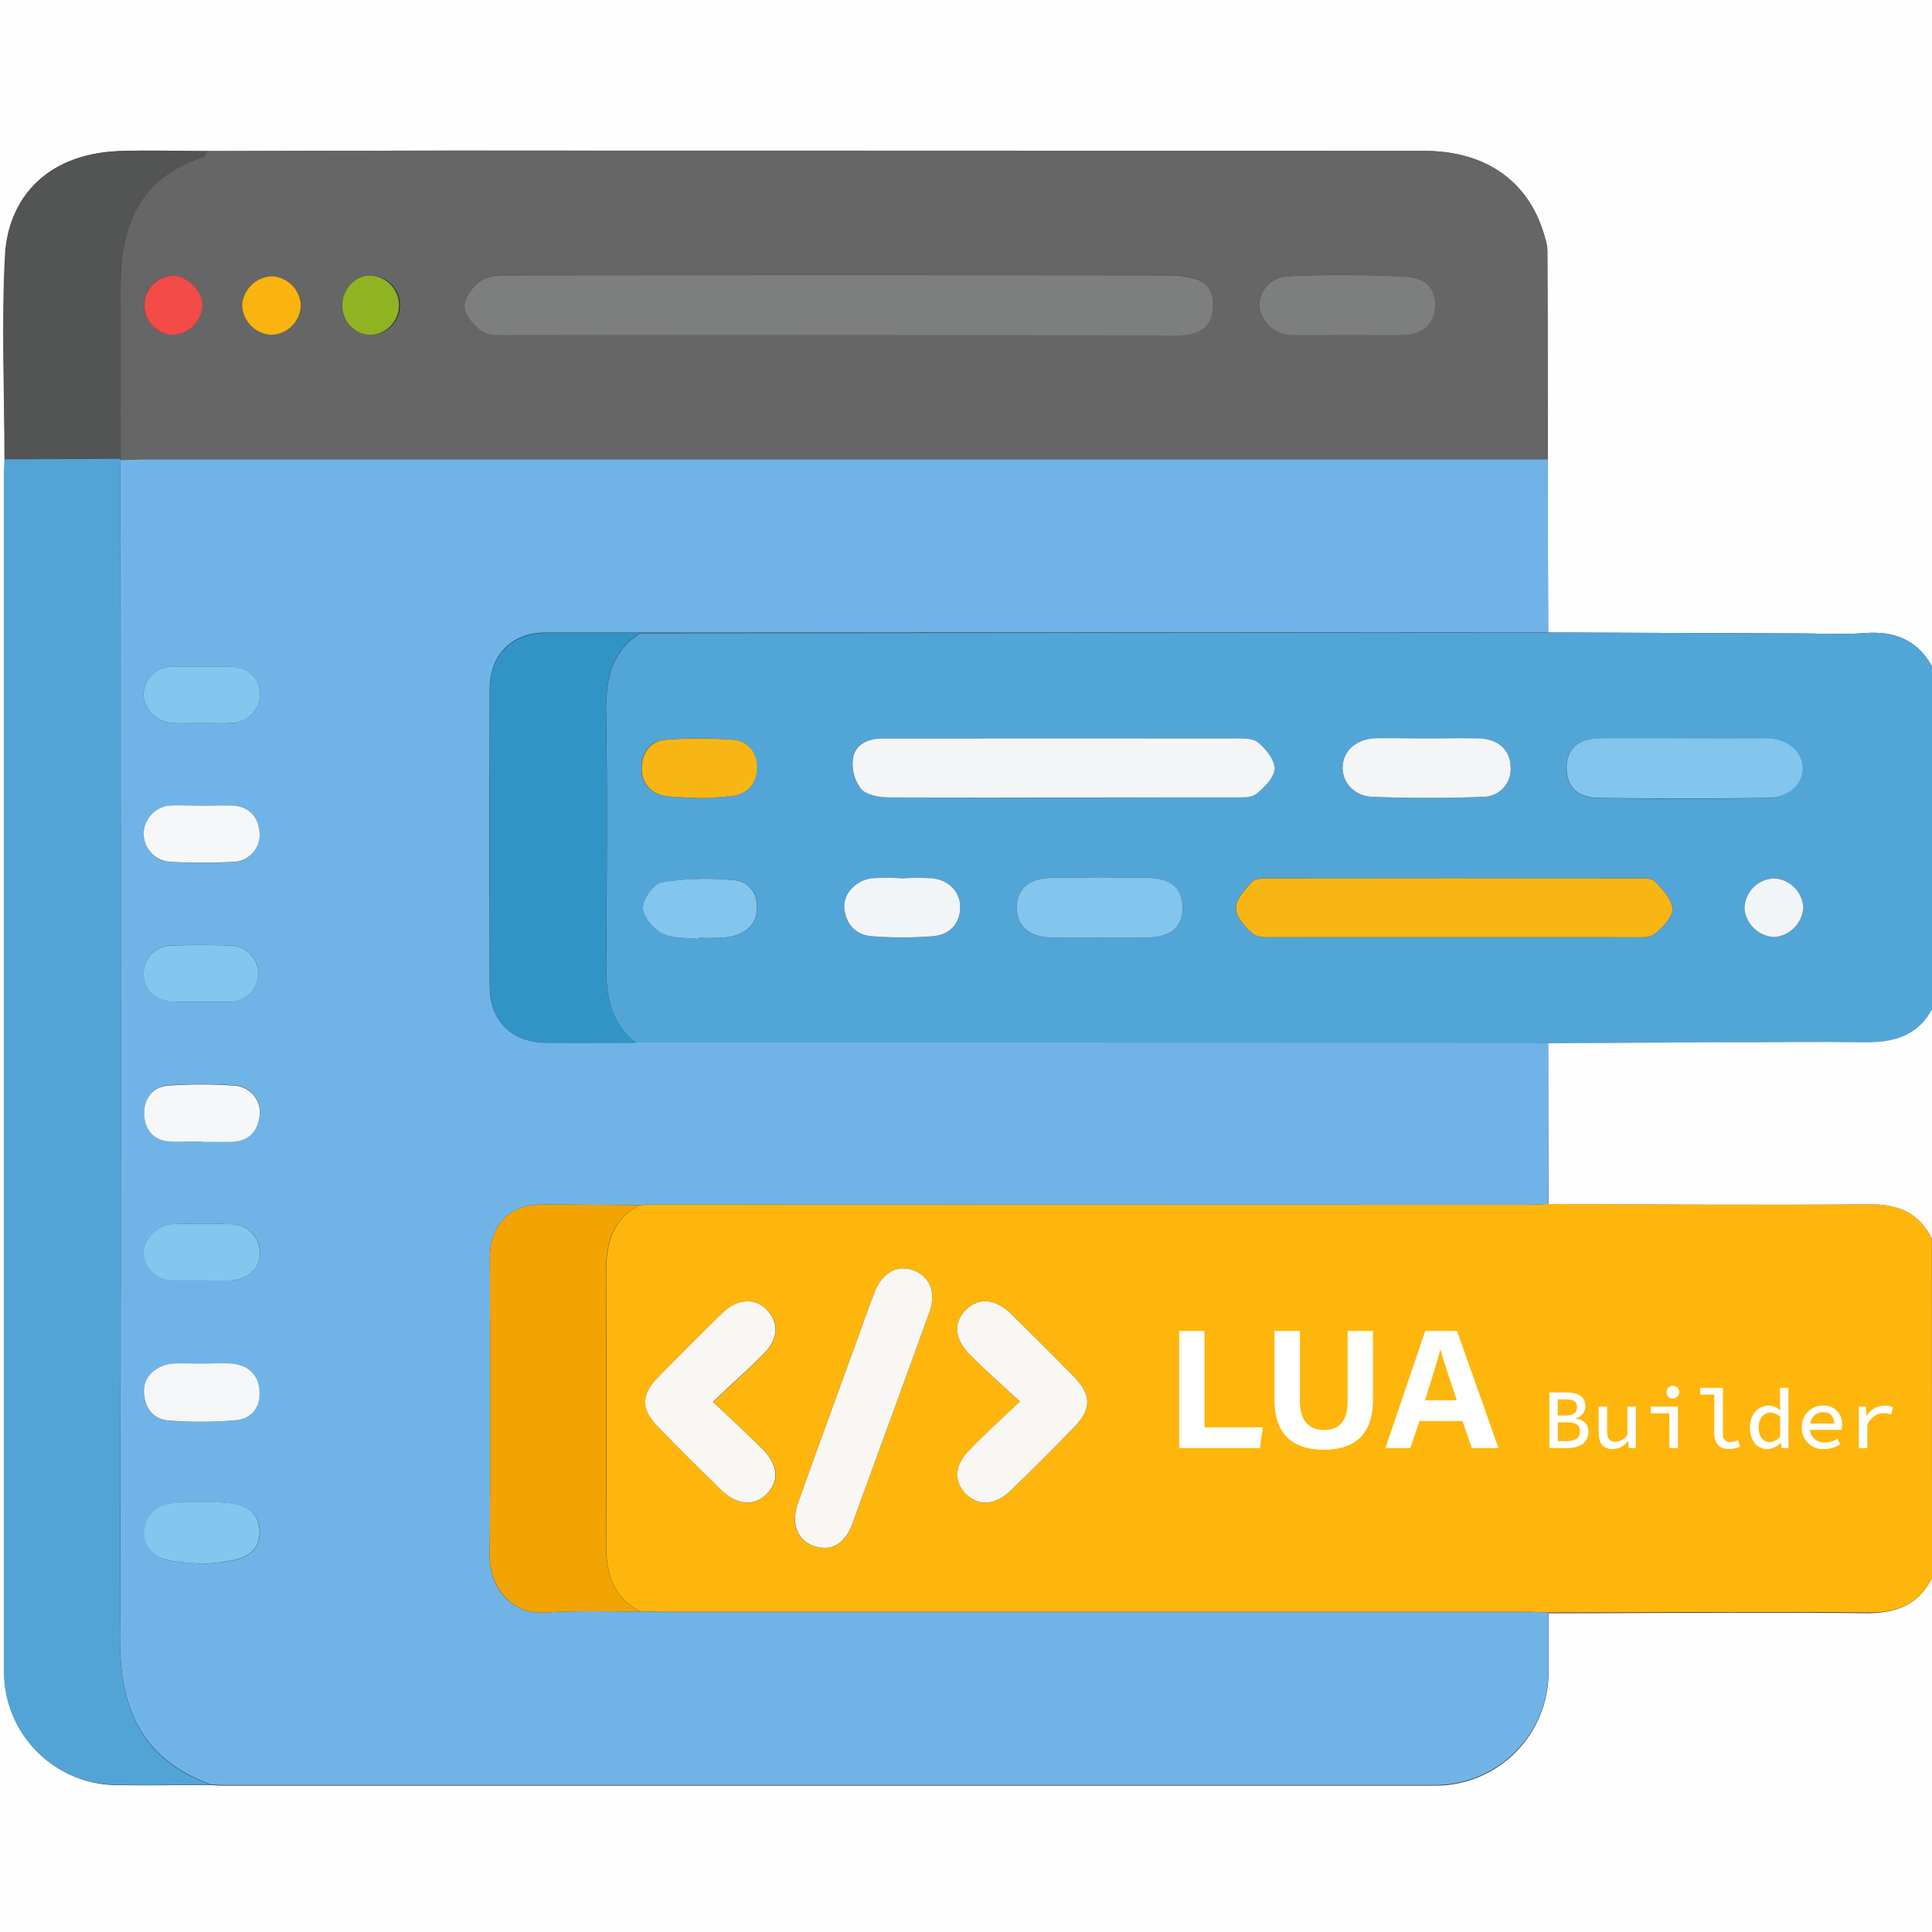 <svg id="图层_1" data-name="图层 1" xmlns="http://www.w3.org/2000/svg" viewBox="0 0 409.6 409.6"><rect x="0" y="0" width="409.6" height="409.6" fill="#333333" stroke="none"/><defs><style>.cls-1{fill:#fefefe;}.cls-2{fill:#feb60d;}.cls-3{fill:#52a5d7;}.cls-4{fill:#fefdfd;}.cls-5{fill:#70b4e7;}.cls-6{fill:#666;}.cls-7{fill:#52a4d7;}.cls-8{fill:#535454;}.cls-9{fill:#f2a405;}.cls-10{fill:#f8f7f4;}.cls-11{fill:#f8f7f3;}.cls-12{fill:#3194c6;}.cls-13{fill:#f8b614;}.cls-14{fill:#f3f5f7;}.cls-15{fill:#82c5ed;}.cls-16{fill:#f2f5f7;}.cls-17{fill:#f1f5f7;}.cls-18{fill:#f4f6f8;}.cls-19{fill:#83c6ee;}.cls-20{fill:#f6f7f8;}.cls-21{fill:#7d7e7e;}.cls-22{fill:#f9b410;}.cls-23{fill:#f34b47;}.cls-24{fill:#90b322;}.cls-25{fill:#fff;}</style></defs><title>luagen</title><path class="cls-1" d="M604.6,529.55V604.6H195V195H604.6V336.32c-3.12-5.69-8-7.57-14.3-7.1-4.63.35-9.31.08-14,.07l-53.08-.2-.09-36.7q0-22.12-.06-44.26a10.71,10.71,0,0,0-.51-2.71C519.38,233.63,510.2,227,497,227q-101.52,0-203-.07c-18.35,0-36.7.07-55,.11-6.24,0-12.48-.23-18.7,0-16.13.64-23.54,10.76-24.15,22-.78,14.41-.15,28.91-.12,43.37,0,1.19-.12,2.39-.12,3.58q0,125.85,0,251.71c0,1.06,0,2.12.05,3.19A24,24,0,0,0,219,573.44c6.91.14,13.82,0,20.73,0,.8.05,1.59.13,2.39.13l253.63,0c1.33,0,2.66,0,4,0a24,24,0,0,0,23.55-24.19c0-4.12,0-8.24,0-12.36,22.56,0,45.13-.27,67.69,0C597.21,536.94,601.76,535.19,604.6,529.55Z" transform="translate(-195 -195)"/><path class="cls-2" d="M604.6,529.55c-2.84,5.64-7.39,7.39-13.64,7.32-22.56-.24-45.13,0-67.69,0-1.2,0-2.39-.14-3.58-.14H335.5c-1.6,0-3.19-.07-4.78-.11-5.9-3-7.22-8.16-7.2-14.21.09-19.24.06-38.48,0-57.71,0-6,1.22-11.27,7.19-14.2.52,0,1-.15,1.58-.15l186.18.05c1.59,0,3.19-.09,4.78-.15,22.6.06,45.21.28,67.81.05,6.24-.06,10.77,1.68,13.52,7.37ZM370,523.16c2.65-.09,4.53-1.92,5.58-4.79,5.51-15.1,11.06-30.18,16.5-45.3,1.44-4,0-7.4-3.26-8.69-3.49-1.37-6.75.33-8.4,4.56-1.45,3.71-2.74,7.48-4.1,11.23-4.08,11.23-8.2,22.45-12.21,33.71C362.28,518.89,364.78,523.08,370,523.16Zm-23.82-30.94c3.91-3.69,7.47-6.86,10.8-10.26,3.09-3.15,3.22-6.55.69-9.2s-6.3-2.49-9.51.63q-6.86,6.67-13.53,13.53c-3.72,3.8-3.72,6.83,0,10.68q6.52,6.72,13.26,13.24c3.45,3.37,7.15,3.59,9.8.78s2.3-6.09-1.08-9.48C353.39,498.94,350,495.92,346.13,492.22Zm65.11-.09c-4,3.84-7.39,6.88-10.56,10.08-3.37,3.38-3.62,6.72-1,9.46s6.24,2.54,9.5-.61q6.88-6.65,13.54-13.52c3.71-3.82,3.66-6.85-.09-10.68-4.36-4.46-8.79-8.87-13.24-13.24-3.35-3.28-6.78-3.62-9.49-1.06-2.89,2.74-2.72,6.23.79,9.76C403.9,485.51,407.31,488.48,411.24,492.13Z" transform="translate(-195 -195)"/><path class="cls-3" d="M523.25,329.09l53.08.2c4.66,0,9.34.28,14-.07,6.3-.47,11.18,1.41,14.3,7.1V409c-3.19,6-8.52,7.17-14.76,7-10.51-.22-21-.09-31.53,0-11.7,0-23.39.15-35.09.23q-11.76,0-23.52,0l-169.82-.05c-7.43-5.86-6.36-14.12-6.33-22.14.05-15.7.2-31.4-.07-47.1-.12-7.1.63-13.48,7.2-17.69l4,0Zm-20.06,64.6c12.63,0,25.26,0,37.9,0,1.57,0,3.57.18,4.62-.66,1.7-1.35,3.87-3.5,3.84-5.29,0-2-2.07-4.16-3.67-5.84-.73-.76-2.51-.7-3.81-.7q-38.9,0-77.8,0c-1.29,0-3.06,0-3.8.75-1.52,1.59-3.46,3.72-3.43,5.59s2,4.1,3.64,5.43c1.15.9,3.3.7,5,.71C478.19,393.71,490.69,393.69,503.19,393.69Zm-82.8-42.15H382.48c-3,0-6,.93-6.64,3.94a8.77,8.77,0,0,0,1.63,6.73c1.2,1.39,4.07,1.82,6.2,1.83,24.34.12,48.67.09,73,0,1.57,0,3.56.1,4.61-.75,1.71-1.39,3.82-3.49,3.89-5.35s-1.86-4.18-3.52-5.57c-1.11-.94-3.27-.84-5-.85C444.59,351.51,432.49,351.54,420.39,351.54Zm131.84,0c-6,0-12,0-18,0-4.59,0-7.09,2.25-7.15,6.16s2.2,6.44,6.83,6.5q18,.24,35.91,0c4.29-.05,7.4-3,7.35-6.38s-3.42-6.26-7.82-6.29C563.67,351.47,558,351.5,552.23,351.5Zm-54.83,0c-3.59,0-7.18-.08-10.76,0-4.13.12-6.91,2.67-7,6.16-.06,3.28,2.5,6.15,6.44,6.27,7.7.23,15.41.25,23.1,0a5.89,5.89,0,0,0,6.06-6.5c-.14-3.48-2.62-5.76-6.7-5.9C504.84,351.45,501.11,351.55,497.4,351.54Zm-69.49,42.25c3.45,0,6.9.07,10.35,0,5-.13,7.44-2.26,7.47-6.26s-2.39-6.34-7.29-6.42q-10.35-.18-20.7,0c-4.62.09-7.13,2.42-7.17,6.24-.05,4,2.55,6.3,7.4,6.44C421.28,393.87,424.6,393.79,427.91,393.79Zm-84.48-29.58a67.24,67.24,0,0,0,7-.51c3.34-.55,5.11-2.77,5-6.14s-2-5.48-5.06-5.72a91.15,91.15,0,0,0-14.31,0c-3.14.24-5,2.69-5.05,5.77a5.65,5.65,0,0,0,5.12,6.12C338.54,364.1,340.94,364.06,343.43,364.21Zm42.89,17a56.38,56.38,0,0,0-6.37,0c-3.52.41-6.24,3.32-5.94,6.36.35,3.48,2.47,5.71,5.92,5.95a83.48,83.48,0,0,0,12.75,0c3.32-.27,5.69-2.23,5.88-5.91.17-3.28-2.15-5.91-5.86-6.38A52.2,52.2,0,0,0,386.32,381.21ZM343.11,394.1l0-.33a36.87,36.87,0,0,0,6-.06c3.12-.53,5.93-1.75,6.36-5.5s-1.54-6.31-4.84-6.61a61.18,61.18,0,0,0-15.3.43c-1.69.28-4,3.52-4,5.4s2.19,4.46,4.09,5.45C337.58,394,340.5,393.76,343.11,394.1Zm234.21-6.78a6.55,6.55,0,0,0-6.24-6.09,6.48,6.48,0,0,0-6.23,6.49,6.64,6.64,0,0,0,6.42,5.94A6.71,6.71,0,0,0,577.32,387.32Z" transform="translate(-195 -195)"/><path class="cls-4" d="M523.22,416.2c11.7-.08,23.39-.19,35.09-.23,10.51,0,21-.17,31.53,0,6.24.13,11.57-1.06,14.76-7v48.71c-2.75-5.69-7.28-7.43-13.52-7.37-22.6.23-45.21,0-67.81-.05Q523.24,433.23,523.22,416.2Z" transform="translate(-195 -195)"/><path class="cls-5" d="M523.22,416.2q0,17,0,34.07c-1.59.06-3.19.15-4.78.15l-186.18-.05c-.53,0-1.06.1-1.58.15-7.05,0-14.09-.21-21.14-.13-6.32.08-10.33,4.12-10.65,10.46-.1,2.13,0,4.26,0,6.39,0,19.15.15,38.3-.09,57.46-.07,6.22,4,12.69,12,12.17,6.62-.44,13.28-.18,19.93-.23,1.59,0,3.18.11,4.78.11H519.69c1.19,0,2.38.09,3.58.14,0,4.12,0,8.24,0,12.36a24,24,0,0,1-23.55,24.19c-1.32,0-2.65,0-4,0l-253.63,0c-.8,0-1.59-.08-2.39-.13-14.6-5.28-19.31-16.14-19.26-31,.28-83.26.12-166.53.12-249.79,1.85-.06,3.71-.16,5.57-.17l297,0,.09,36.7-188.58.06-4,0c-6.64,0-13.27,0-19.91,0-7.21,0-11.89,4.65-11.91,12q-.08,31.45,0,62.92c0,7.36,4.61,12,11.91,12,6.37.06,12.74,0,19.11,0l169.82.05Q511.46,416.16,523.22,416.2ZM237.94,484.07c-2,0-4-.09-6,0-3.62.18-6.45,2.58-6.48,5.73,0,3.45,1.77,6.09,5.26,6.37a87.19,87.19,0,0,0,14.18-.05c3.51-.31,5.38-2.87,5.06-6.41s-2.64-5.37-6.11-5.63C241.92,484,239.92,484.08,237.94,484.07Zm-.21,42.51a53,53,0,0,0,7.06-.83c3.18-.79,5.51-2.66,5.28-6.4s-3.1-5.29-6.18-5.62a63.39,63.39,0,0,0-12.32,0,6.38,6.38,0,0,0-6,5.94c-.24,3.18,1.88,5.48,5.13,6.13C233,526.24,235.34,526.32,237.73,526.58Zm.18-160.79c-2.13,0-4.26-.08-6.38,0a6.12,6.12,0,0,0-6.07,5.66,6,6,0,0,0,5.43,6.28,117.7,117.7,0,0,0,13.93,0,5.72,5.72,0,0,0,5.2-6.42c-.38-3.31-2.33-5.29-5.74-5.48C242.16,365.71,240,365.8,237.91,365.79Zm0,71.2v0c2.12,0,4.25.08,6.37,0,3.43-.16,5.36-2.16,5.77-5.44a5.71,5.71,0,0,0-5.16-6.45,99,99,0,0,0-14.31,0c-3.38.27-5.13,3-5,6.18s2,5.47,5.54,5.65C233.36,437.08,235.62,437,237.88,437Zm0-29.61c2.12,0,4.25.06,6.37,0a6,6,0,0,0,.24-11.93c-4.38-.11-8.77-.14-13.15,0a5.88,5.88,0,0,0-5.91,5.83c-.09,3.32,2.41,5.88,6.07,6.08C233.64,407.47,235.77,407.38,237.9,407.38Zm-.37-59.08c2.13,0,4.26.09,6.38,0a6.12,6.12,0,0,0,6.18-6.41c-.05-3.17-2.7-5.49-6.42-5.53q-6-.06-12,0a6,6,0,0,0-6.26,5.79c-.08,3,2.78,6,6.1,6.16C233.54,348.38,235.53,348.3,237.53,348.3Zm0,118.17c2.13,0,4.25,0,6.37,0,3.42-.08,6-2.38,6.19-5.36a6.06,6.06,0,0,0-6-6.57c-4.24-.17-8.5-.15-12.74,0-2.92.1-5.91,3.33-5.92,6a6,6,0,0,0,6.12,5.93C233.55,466.51,235.54,466.47,237.53,466.47Z" transform="translate(-195 -195)"/><path class="cls-6" d="M523.16,292.39l-297,0c-1.86,0-3.72.11-5.57.17l0-.31c0-12.6-.18-25.2,0-37.8.19-11.76,4-21.77,17.51-26.16.36-.12.53-.83.79-1.26,18.34,0,36.69-.11,55-.11q101.51,0,203,.07c13.23,0,22.41,6.62,25.62,18.41a10.71,10.71,0,0,1,.51,2.71Q523.17,270.27,523.16,292.39ZM373.1,266.06h67.8a35.65,35.65,0,0,0,5.57-.08c2.93-.46,5.25-1.85,5.63-5.2s-.66-6.06-4.37-6.89a20.21,20.21,0,0,0-4.3-.57q-70.38,0-140.78,0c-1.94,0-4.3.07-5.72,1.12-1.67,1.23-3.49,3.58-3.45,5.41s2,4.07,3.66,5.31c1.3,1,3.54.84,5.36.85Q337.79,266.11,373.1,266.06Zm107.5,0c3.73,0,7.46,0,11.18,0,4.45,0,7-2,7.41-5.59s-1.45-6.52-6.08-6.8a244.33,244.33,0,0,0-25.1-.1,6.14,6.14,0,0,0-6,6.65,7,7,0,0,0,7,5.83C472.89,266.13,476.75,266.06,480.6,266.06Zm-221.84-6.37a6.41,6.41,0,0,0-6.16-6.12,6.58,6.58,0,0,0-6.24,6.09,6.49,6.49,0,0,0,6.42,6.32A6.42,6.42,0,0,0,258.76,259.69Zm-27-6.23a6.27,6.27,0,0,0-.28,12.53,6.62,6.62,0,0,0,6.41-6.28C237.93,256.79,234.73,253.52,231.8,253.46Zm35.79,6A6.13,6.13,0,0,0,273.5,266a6.29,6.29,0,0,0,.06-12.58C270.51,253.27,267.65,256.17,267.59,259.48Z" transform="translate(-195 -195)"/><path class="cls-7" d="M220.54,292.58c0,83.26.16,166.53-.12,249.79,0,14.9,4.66,25.76,19.26,31-6.91,0-13.82.17-20.73,0a24,24,0,0,1-23.09-22.57c-.06-1.07-.05-2.13-.05-3.19q0-125.86,0-251.71c0-1.19.08-2.39.12-3.58l24.65-.12Z" transform="translate(-195 -195)"/><path class="cls-8" d="M220.58,292.27l-24.65.12c0-14.46-.66-29,.12-43.37.61-11.2,8-21.32,24.15-22,6.22-.24,12.46,0,18.7,0-.26.43-.43,1.14-.79,1.26-13.53,4.39-17.32,14.4-17.51,26.16C220.4,267.07,220.57,279.67,220.58,292.27Z" transform="translate(-195 -195)"/><path class="cls-9" d="M330.72,536.64c-6.65.05-13.31-.21-19.93.23-8,.52-12-6-12-12.17.24-19.16.09-38.31.09-57.46,0-2.13-.08-4.26,0-6.39.32-6.34,4.33-10.38,10.65-10.46,7.05-.08,14.09.08,21.14.13-6,2.93-7.21,8.19-7.19,14.2,0,19.23.07,38.47,0,57.71C323.5,528.48,324.82,533.67,330.72,536.64Z" transform="translate(-195 -195)"/><path class="cls-10" d="M370,523.16c-5.17-.08-7.67-4.27-5.89-9.28,4-11.26,8.13-22.48,12.21-33.71,1.36-3.75,2.65-7.52,4.1-11.23,1.65-4.23,4.91-5.93,8.4-4.56,3.28,1.29,4.7,4.68,3.26,8.69-5.44,15.12-11,30.2-16.5,45.3C374.48,521.24,372.6,523.07,370,523.16Z" transform="translate(-195 -195)"/><path class="cls-11" d="M346.13,492.22c3.91,3.7,7.26,6.72,10.45,9.92,3.38,3.39,3.68,6.72,1.08,9.48s-6.35,2.59-9.8-.78q-6.72-6.52-13.26-13.24c-3.74-3.85-3.74-6.88,0-10.68q6.68-6.85,13.53-13.53c3.21-3.12,7-3.3,9.51-.63s2.4,6.05-.69,9.2C353.6,485.36,350,488.53,346.13,492.22Z" transform="translate(-195 -195)"/><path class="cls-11" d="M411.24,492.13c-3.93-3.65-7.34-6.62-10.51-9.81-3.51-3.53-3.68-7-.79-9.76,2.71-2.56,6.14-2.22,9.49,1.06,4.45,4.37,8.88,8.78,13.24,13.24,3.75,3.83,3.8,6.86.09,10.68q-6.64,6.87-13.54,13.52c-3.26,3.15-6.9,3.3-9.5.61s-2.41-6.08,1-9.46C403.85,499,407.2,496,411.24,492.13Z" transform="translate(-195 -195)"/><path class="cls-12" d="M329.88,416.11c-6.37,0-12.74.07-19.11,0-7.3-.08-11.9-4.68-11.91-12q-.08-31.45,0-62.92c0-7.34,4.7-12,11.91-12,6.64,0,13.27,0,19.91,0-6.57,4.21-7.32,10.59-7.2,17.69.27,15.7.12,31.4.07,47.1C323.52,402,322.45,410.25,329.88,416.11Z" transform="translate(-195 -195)"/><path class="cls-13" d="M503.19,393.69c-12.5,0-25,0-37.5,0-1.71,0-3.86.19-5-.71-1.68-1.33-3.6-3.55-3.64-5.43s1.91-4,3.43-5.59c.74-.77,2.51-.75,3.8-.75q38.89-.06,77.8,0c1.3,0,3.08-.06,3.81.7,1.6,1.68,3.64,3.85,3.67,5.84,0,1.79-2.14,3.94-3.84,5.29-1.05.84-3.05.66-4.62.66C528.45,393.71,515.82,393.69,503.19,393.69Z" transform="translate(-195 -195)"/><path class="cls-14" d="M420.39,351.54c12.1,0,24.2,0,36.3,0,1.7,0,3.86-.09,5,.85,1.66,1.39,3.58,3.71,3.52,5.57s-2.18,4-3.89,5.35c-1.05.85-3,.75-4.61.75-24.34,0-48.67.07-73,0-2.13,0-5-.44-6.2-1.83a8.77,8.77,0,0,1-1.63-6.73c.64-3,3.6-4,6.64-3.94Z" transform="translate(-195 -195)"/><path class="cls-15" d="M552.23,351.5c5.72,0,11.44,0,17.16,0,4.4,0,7.76,2.78,7.82,6.29s-3.06,6.33-7.35,6.38q-18,.21-35.91,0c-4.63-.06-6.89-2.51-6.83-6.5s2.56-6.12,7.15-6.16C540.26,351.46,546.24,351.5,552.23,351.5Z" transform="translate(-195 -195)"/><path class="cls-14" d="M497.4,351.55c3.71,0,7.44-.1,11.15,0,4.08.14,6.56,2.42,6.7,5.9a5.89,5.89,0,0,1-6.06,6.5c-7.69.28-15.4.26-23.1,0-3.94-.12-6.5-3-6.44-6.27.08-3.49,2.86-6,7-6.16C490.22,351.46,493.81,351.54,497.4,351.55Z" transform="translate(-195 -195)"/><path class="cls-15" d="M427.91,393.79c-3.31,0-6.63.08-9.94,0-4.85-.14-7.45-2.46-7.4-6.44,0-3.82,2.55-6.15,7.17-6.24q10.35-.19,20.7,0c4.9.08,7.32,2.35,7.29,6.42s-2.5,6.13-7.47,6.26C434.81,393.86,431.36,393.79,427.91,393.79Z" transform="translate(-195 -195)"/><path class="cls-13" d="M343.43,364.21c-2.49-.15-4.89-.11-7.24-.47a5.65,5.65,0,0,1-5.12-6.12c.06-3.08,1.91-5.53,5.05-5.77a91.15,91.15,0,0,1,14.31,0c3.06.24,5,2.49,5.06,5.72s-1.69,5.59-5,6.14A67.24,67.24,0,0,1,343.43,364.21Z" transform="translate(-195 -195)"/><path class="cls-16" d="M386.32,381.21a52.2,52.2,0,0,1,6.38,0c3.71.47,6,3.1,5.86,6.38-.19,3.68-2.56,5.64-5.88,5.91a83.48,83.48,0,0,1-12.75,0c-3.45-.24-5.57-2.47-5.92-5.95-.3-3,2.42-5.95,5.94-6.36A56.38,56.38,0,0,1,386.32,381.21Z" transform="translate(-195 -195)"/><path class="cls-15" d="M343.11,394.1c-2.61-.34-5.53-.07-7.72-1.22-1.9-1-4.09-3.57-4.09-5.45s2.33-5.12,4-5.4a61.18,61.18,0,0,1,15.3-.43c3.3.3,5.26,2.93,4.84,6.61s-3.24,5-6.36,5.5a36.87,36.87,0,0,1-6,.06Z" transform="translate(-195 -195)"/><path class="cls-17" d="M577.32,387.32a6.71,6.71,0,0,1-6.05,6.34,6.64,6.64,0,0,1-6.42-5.94,6.48,6.48,0,0,1,6.23-6.49A6.55,6.55,0,0,1,577.32,387.32Z" transform="translate(-195 -195)"/><path class="cls-18" d="M237.94,484.07c2,0,4-.11,5.95,0,3.47.26,5.79,2.11,6.11,5.63s-1.55,6.1-5.06,6.41a87.19,87.19,0,0,1-14.18.05c-3.49-.28-5.28-2.92-5.26-6.37,0-3.15,2.86-5.55,6.48-5.73C234,484,236,484.07,237.94,484.07Z" transform="translate(-195 -195)"/><path class="cls-19" d="M237.73,526.58c-2.39-.26-4.77-.34-7.08-.81-3.25-.65-5.37-2.95-5.13-6.13a6.38,6.38,0,0,1,6-5.94,63.39,63.39,0,0,1,12.32,0c3.08.33,5.93,1.81,6.18,5.62s-2.1,5.61-5.28,6.4A53,53,0,0,1,237.73,526.58Z" transform="translate(-195 -195)"/><path class="cls-20" d="M237.91,365.8c2.12,0,4.25-.09,6.37,0,3.41.19,5.36,2.17,5.74,5.48a5.72,5.72,0,0,1-5.2,6.42,117.7,117.7,0,0,1-13.93,0,6,6,0,0,1-5.43-6.28,6.12,6.12,0,0,1,6.07-5.66C233.65,365.71,235.78,365.79,237.91,365.8Z" transform="translate(-195 -195)"/><path class="cls-20" d="M237.88,437c-2.26,0-4.52.09-6.77,0-3.52-.18-5.39-2.47-5.54-5.65s1.6-5.91,5-6.18a99,99,0,0,1,14.31,0,5.71,5.71,0,0,1,5.16,6.45c-.41,3.28-2.34,5.28-5.77,5.44-2.12.1-4.25,0-6.37,0Z" transform="translate(-195 -195)"/><path class="cls-19" d="M237.9,407.38c-2.13,0-4.26.09-6.38,0-3.66-.2-6.16-2.76-6.07-6.08a5.88,5.88,0,0,1,5.91-5.83c4.38-.15,8.77-.12,13.15,0a6,6,0,0,1-.24,11.93C242.15,407.44,240,407.38,237.9,407.38Z" transform="translate(-195 -195)"/><path class="cls-19" d="M237.53,348.3c-2,0-4,.08-6,0-3.32-.18-6.18-3.13-6.1-6.16a6,6,0,0,1,6.26-5.79q6-.06,12,0c3.72,0,6.37,2.36,6.42,5.53a6.12,6.12,0,0,1-6.18,6.41C241.79,348.39,239.66,348.3,237.53,348.3Z" transform="translate(-195 -195)"/><path class="cls-19" d="M237.53,466.47c-2,0-4,0-6,0a6,6,0,0,1-6.12-5.93c0-2.67,3-5.9,5.92-6,4.24-.15,8.5-.17,12.74,0a6.06,6.06,0,0,1,6,6.57c-.14,3-2.77,5.28-6.19,5.36C241.78,466.51,239.66,466.47,237.53,466.47Z" transform="translate(-195 -195)"/><path class="cls-21" d="M373.1,266.06q-35.31,0-70.6,0c-1.82,0-4.06.11-5.36-.85-1.7-1.24-3.62-3.47-3.66-5.31s1.78-4.18,3.45-5.41c1.42-1.05,3.78-1.12,5.72-1.12q70.39-.08,140.78,0a20.21,20.21,0,0,1,4.3.57c3.71.83,4.76,3.42,4.37,6.89s-2.7,4.74-5.63,5.2a35.65,35.65,0,0,1-5.57.08Z" transform="translate(-195 -195)"/><path class="cls-21" d="M480.6,266.06c-3.85,0-7.71.07-11.57,0a7,7,0,0,1-7-5.83,6.14,6.14,0,0,1,6-6.65,244.33,244.33,0,0,1,25.1.1c4.63.28,6.49,3.09,6.08,6.8s-3,5.56-7.41,5.59C488.06,266.09,484.33,266.06,480.6,266.06Z" transform="translate(-195 -195)"/><path class="cls-22" d="M258.76,259.69a6.42,6.42,0,0,1-6,6.29,6.49,6.49,0,0,1-6.42-6.32,6.58,6.58,0,0,1,6.24-6.09A6.41,6.41,0,0,1,258.76,259.69Z" transform="translate(-195 -195)"/><path class="cls-23" d="M231.8,253.46c2.93.06,6.13,3.33,6.13,6.25a6.62,6.62,0,0,1-6.41,6.28,6.27,6.27,0,0,1,.28-12.53Z" transform="translate(-195 -195)"/><path class="cls-24" d="M267.59,259.48c.06-3.31,2.92-6.21,6-6.05A6.29,6.29,0,0,1,273.5,266,6.13,6.13,0,0,1,267.59,259.48Z" transform="translate(-195 -195)"/><path class="cls-25" d="M445,477.18h5.36V497.6h12.37l-.62,4.4H445Z" transform="translate(-195 -195)"/><path class="cls-25" d="M470.59,477.18V492c0,4.76,2.45,6.17,5.12,6.17,3.08,0,5-1.67,5-6.17V477.18h5.37V491.7c0,8.49-5,10.65-10.44,10.65s-10.43-2.25-10.43-10.54V477.18Z" transform="translate(-195 -195)"/><path class="cls-25" d="M495.94,496.27,494,502h-5.27l8.43-24.82h6.74L512.69,502h-5.64l-2-5.73Zm7.91-4.4c-1.76-5.24-2.88-8.58-3.48-10.81h0c-.61,2.44-1.85,6.34-3.26,10.81Z" transform="translate(-195 -195)"/><path class="cls-25" d="M523.48,490.21H527c2.42,0,4.11.77,4.11,2.89a2.56,2.56,0,0,1-2.05,2.56v.07c1.72.28,2.69,1.21,2.69,2.81,0,2.34-1.84,3.46-4.46,3.46h-3.79Zm3.28,4.9c1.83,0,2.57-.62,2.57-1.82s-.84-1.61-2.51-1.61h-1.55v3.43Zm.29,5.42c1.87,0,2.92-.63,2.92-2.09s-1-1.9-2.92-1.9h-1.78v4Z" transform="translate(-195 -195)"/><path class="cls-25" d="M533.93,498.66V493.2h1.79v5.22c0,1.53.51,2.25,1.83,2.25a3.11,3.11,0,0,0,2.47-1.45v-6h1.79V502h-1.48l-.14-1.47h-.08a4.14,4.14,0,0,1-3.19,1.69C534.86,502.22,533.93,501,533.93,498.66Z" transform="translate(-195 -195)"/><path class="cls-25" d="M548.91,494.63H545V493.2h5.73V502h-1.8Zm-.58-4.42a1.34,1.34,0,1,1,1.33,1.27A1.24,1.24,0,0,1,548.33,490.21Z" transform="translate(-195 -195)"/><path class="cls-25" d="M558.45,498.92v-8.25h-3v-1.44h4.82V499a1.51,1.51,0,0,0,1.65,1.71,3.83,3.83,0,0,0,1.58-.37l.43,1.33a5.68,5.68,0,0,1-2.42.52C559.52,502.22,558.45,501,558.45,498.92Z" transform="translate(-195 -195)"/><path class="cls-25" d="M566,497.62c0-2.87,1.89-4.63,3.93-4.63a3.54,3.54,0,0,1,2.53,1.07h0l-.09-1.54v-3.29h1.8V502h-1.47l-.14-1.09h-.06a4.1,4.1,0,0,1-2.76,1.31C567.54,502.22,566,500.53,566,497.62Zm6.41,1.92v-4.16a2.94,2.94,0,0,0-2.08-.9c-1.37,0-2.49,1.19-2.49,3.11s.88,3.13,2.35,3.13A2.9,2.9,0,0,0,572.44,499.54Z" transform="translate(-195 -195)"/><path class="cls-25" d="M577,497.59a4.44,4.44,0,0,1,4.52-4.6,3.81,3.81,0,0,1,4,4.15,7.39,7.39,0,0,1-.08,1h-7.24V496.8h6.12l-.39.44c0-1.91-.92-2.86-2.41-2.86s-2.81,1.13-2.81,3.21a3,3,0,0,0,3.25,3.22,4.76,4.76,0,0,0,2.57-.77l.63,1.13a6.22,6.22,0,0,1-3.43,1.05A4.47,4.47,0,0,1,577,497.59Z" transform="translate(-195 -195)"/><path class="cls-25" d="M589.08,493.2h1.49l.16,2h0A4.49,4.49,0,0,1,594.6,493a3.67,3.67,0,0,1,1.73.36l-.39,1.52a4.51,4.51,0,0,0-1.61-.28c-1.26,0-2.48.64-3.45,2.42v5h-1.8Z" transform="translate(-195 -195)"/></svg>